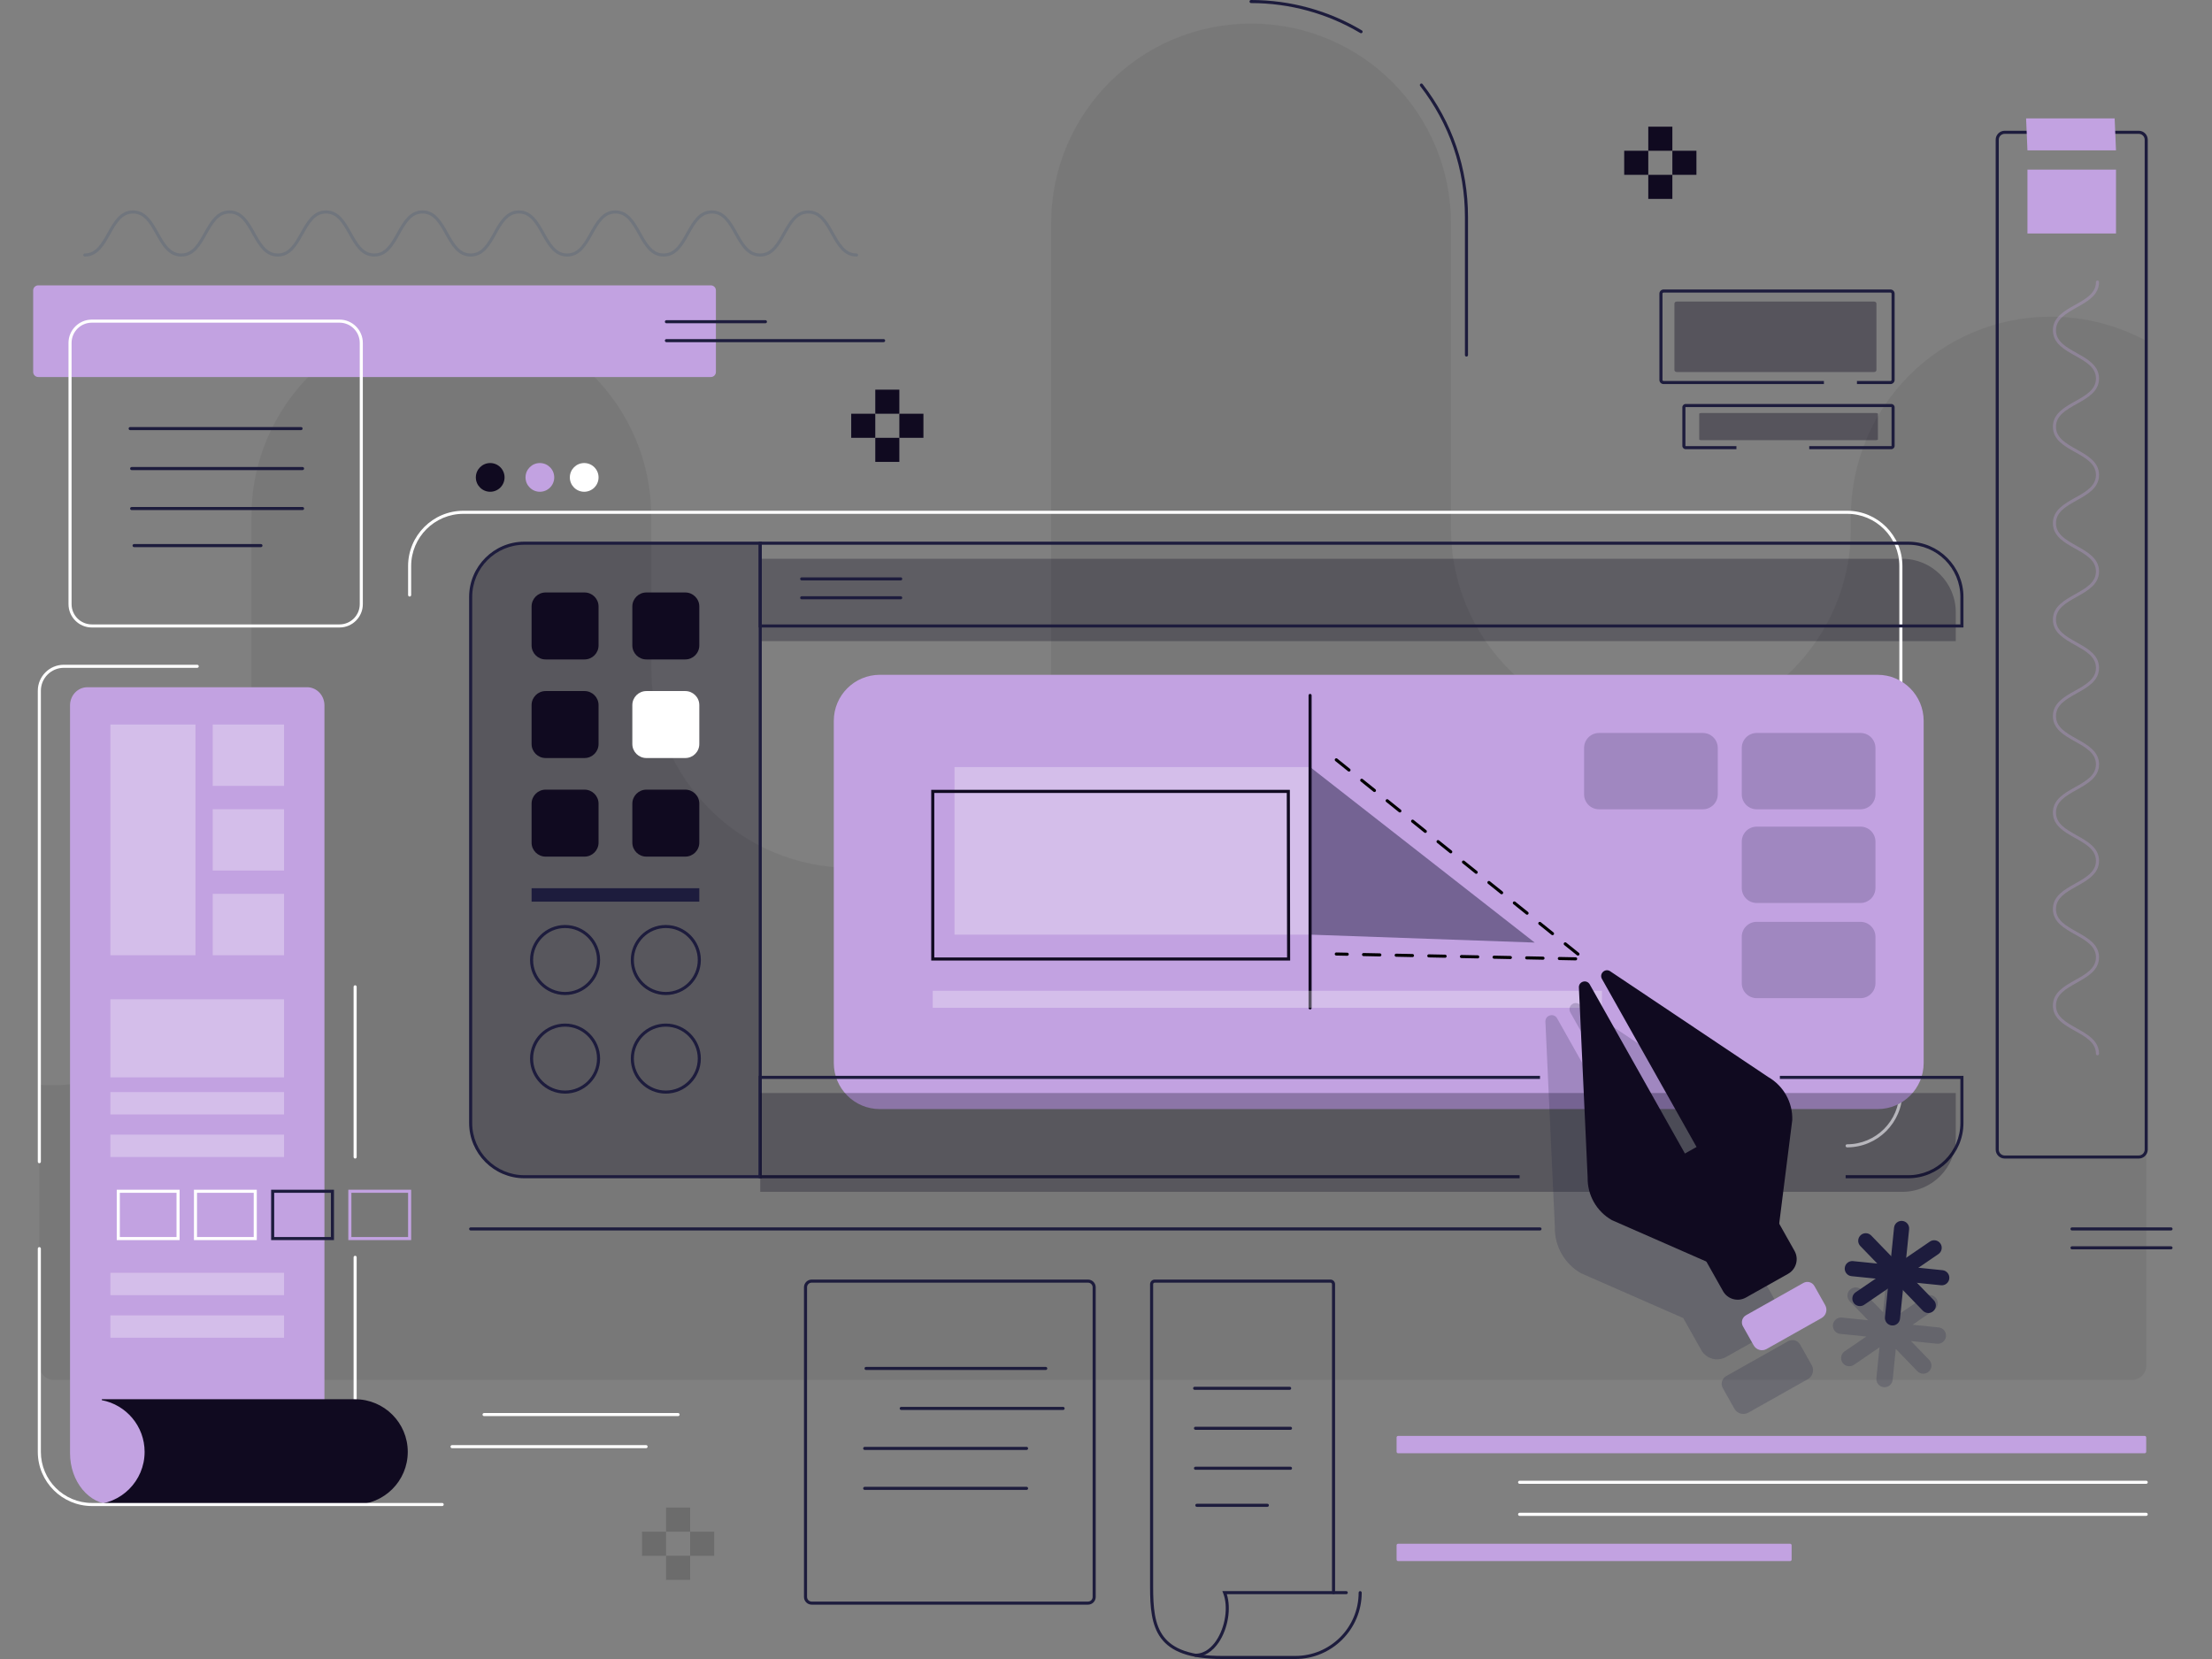 <svg width="400" height="300" viewBox="0 0 400 300" fill="none" xmlns="http://www.w3.org/2000/svg">
<rect x="0" y="0" width="400" height="300" fill="#808080" stroke="none"/>
<g clip-path="url(#clip0)">
<path opacity="0.07" fill-rule="evenodd" clip-rule="evenodd" d="M262.386 249.54H190.077V249.538H117.772V249.54H45.463V249.538H9.734C8.293 249.538 7.113 248.358 7.113 246.918V196.166C7.834 196.219 8.581 196.245 9.315 196.245C19.3 196.245 28.342 192.196 34.88 185.657C41.282 179.256 45.297 170.455 45.463 160.719V93.415C45.463 73.447 61.65 57.26 81.617 57.26C101.585 57.26 117.772 73.447 117.772 93.415V120.928C117.852 140.83 134.004 156.933 153.925 156.933C163.91 156.933 172.952 152.884 179.49 146.345C185.974 139.862 190.009 130.918 190.077 121.034V40.42C190.077 20.453 206.264 4.266 226.232 4.266C246.2 4.266 262.386 20.453 262.386 40.42V249.54ZM388.132 246.918V61.656C382.996 58.865 377.114 57.266 370.85 57.266C350.878 57.266 334.696 73.449 334.696 93.419V249.538H385.512C386.966 249.538 388.132 248.358 388.132 246.918ZM334.694 249.538V95.594C334.694 105.58 330.644 114.621 324.106 121.16C317.568 127.699 308.526 131.748 298.54 131.748C278.57 131.748 262.388 115.565 262.388 95.594V249.538H334.694Z" fill="#1A1A1A"/>
<path opacity="0.3" d="M137.474 98.228V212.79H94.831C89.465 212.79 85.111 208.436 85.111 203.068V107.949C85.111 102.577 89.465 98.228 94.831 98.228H137.474Z" fill="#100A20"/>
<path opacity="0.3" d="M353.666 110.717V115.935H137.474V101.047H343.996C349.334 101.047 353.666 105.373 353.666 110.717Z" fill="#100A20"/>
<path opacity="0.99" d="M158.279 74.816H153.926V79.17H158.279V74.816Z" fill="#100A20"/>
<path opacity="0.99" d="M166.985 74.816H162.632V79.17H166.985V74.816Z" fill="#100A20"/>
<path opacity="0.99" d="M162.632 79.17H158.279V83.523H162.632V79.17Z" fill="#100A20"/>
<path opacity="0.99" d="M162.632 70.463H158.279V74.816H162.632V70.463Z" fill="#100A20"/>
<path d="M298.062 27.262H293.708V31.615H298.062V27.262Z" fill="#100A20"/>
<path d="M306.768 27.262H302.416V31.615H306.768V27.262Z" fill="#100A20"/>
<path d="M302.416 31.615H298.062V35.969H302.416V31.615Z" fill="#100A20"/>
<path d="M302.416 22.908H298.062V27.262H302.416V22.908Z" fill="#100A20"/>
<path opacity="0.19" d="M120.446 276.979H116.093V281.333H120.446V276.979Z" fill="#1A1A1A"/>
<path opacity="0.19" d="M129.154 276.979H124.8V281.333H129.154V276.979Z" fill="#1A1A1A"/>
<path opacity="0.19" d="M124.8 281.332H120.446V285.686H124.8V281.332Z" fill="#1A1A1A"/>
<path opacity="0.19" d="M124.8 272.623H120.446V276.977H124.8V272.623Z" fill="#1A1A1A"/>
<path opacity="0.3" d="M379.292 190.836C379.138 190.836 379.014 190.711 379.014 190.558C379.014 188.539 377.192 187.518 375.264 186.437C373.28 185.326 371.23 184.176 371.23 181.832C371.23 179.488 373.28 178.338 375.264 177.227C377.192 176.146 379.014 175.125 379.014 173.106C379.014 171.088 377.192 170.067 375.264 168.987C373.28 167.875 371.23 166.726 371.23 164.382C371.23 162.038 373.28 160.889 375.264 159.778C377.192 158.697 379.014 157.676 379.014 155.658C379.014 153.641 377.192 152.621 375.264 151.54C373.28 150.429 371.23 149.28 371.23 146.937C371.23 144.593 373.28 143.444 375.264 142.333C377.192 141.252 379.014 140.232 379.014 138.214C379.014 136.196 377.192 135.176 375.264 134.095C373.28 132.984 371.23 131.835 371.23 129.492C371.23 127.148 373.28 125.999 375.264 124.888C377.192 123.808 379.014 122.787 379.014 120.77C379.014 118.752 377.192 117.732 375.264 116.651C373.28 115.541 371.23 114.392 371.23 112.048C371.23 109.705 373.28 108.556 375.264 107.445C377.192 106.364 379.014 105.344 379.014 103.326C379.014 101.309 377.192 100.288 375.264 99.208C373.28 98.097 371.23 96.948 371.23 94.605C371.23 92.261 373.28 91.113 375.264 90.002C377.192 88.922 379.014 87.902 379.014 85.885C379.014 83.868 377.192 82.847 375.264 81.767C373.28 80.656 371.23 79.507 371.23 77.165C371.23 74.821 373.28 73.672 375.264 72.561C377.192 71.481 379.014 70.46 379.014 68.443C379.014 66.426 377.192 65.406 375.264 64.326C373.28 63.215 371.23 62.066 371.23 59.723C371.23 57.38 373.28 56.23 375.264 55.119C377.192 54.039 379.014 53.018 379.014 51.001C379.014 50.847 379.138 50.723 379.292 50.723C379.446 50.723 379.57 50.847 379.57 51.001C379.57 53.344 377.52 54.493 375.536 55.604C373.608 56.685 371.786 57.705 371.786 59.723C371.786 61.74 373.608 62.76 375.536 63.84C377.52 64.951 379.57 66.1 379.57 68.443C379.57 70.786 377.52 71.935 375.536 73.046C373.608 74.127 371.786 75.147 371.786 77.165C371.786 79.181 373.608 80.202 375.536 81.282C377.52 82.393 379.57 83.541 379.57 85.885C379.57 88.228 377.52 89.376 375.536 90.487C373.608 91.567 371.786 92.588 371.786 94.605C371.786 96.622 373.608 97.642 375.536 98.723C377.52 99.834 379.57 100.983 379.57 103.326C379.57 105.669 377.52 106.819 375.536 107.93C373.608 109.01 371.786 110.031 371.786 112.048C371.786 114.066 373.608 115.086 375.536 116.166C377.52 117.277 379.57 118.426 379.57 120.77C379.57 123.113 377.52 124.262 375.536 125.373C373.608 126.453 371.786 127.474 371.786 129.492C371.786 131.509 373.608 132.53 375.536 133.61C377.52 134.722 379.57 135.871 379.57 138.214C379.57 140.558 377.52 141.707 375.536 142.818C373.608 143.899 371.786 144.919 371.786 146.937C371.786 148.954 373.608 149.975 375.536 151.055C377.52 152.166 379.57 153.315 379.57 155.658C379.57 158.002 377.52 159.151 375.536 160.262C373.608 161.343 371.786 162.364 371.786 164.382C371.786 166.4 373.608 167.421 375.536 168.502C377.52 169.613 379.57 170.762 379.57 173.106C379.57 175.451 377.52 176.6 375.536 177.712C373.608 178.793 371.786 179.814 371.786 181.832C371.786 183.85 373.608 184.871 375.536 185.952C377.52 187.064 379.57 188.213 379.57 190.558C379.57 190.711 379.446 190.836 379.292 190.836Z" fill="#C2A2E1"/>
<path opacity="0.2" d="M154.889 46.394C152.545 46.394 151.396 44.343 150.285 42.359C149.205 40.431 148.184 38.609 146.167 38.609C144.15 38.609 143.129 40.431 142.049 42.359C140.938 44.343 139.79 46.394 137.446 46.394C135.103 46.394 133.954 44.343 132.843 42.359C131.763 40.431 130.743 38.609 128.725 38.609C126.708 38.609 125.688 40.431 124.608 42.359C123.497 44.343 122.348 46.394 120.005 46.394C117.662 46.394 116.513 44.343 115.402 42.359C114.322 40.431 113.302 38.609 111.285 38.609C109.267 38.609 108.247 40.431 107.167 42.359C106.056 44.343 104.907 46.394 102.563 46.394C100.219 46.394 99.07 44.343 97.959 42.359C96.879 40.431 95.859 38.609 93.841 38.609C91.824 38.609 90.803 40.431 89.723 42.359C88.612 44.343 87.463 46.394 85.12 46.394C82.776 46.394 81.627 44.343 80.516 42.359C79.436 40.431 78.416 38.609 76.398 38.609C74.38 38.609 73.36 40.431 72.28 42.359C71.168 44.343 70.019 46.394 67.675 46.394C65.332 46.394 64.183 44.343 63.071 42.359C61.991 40.431 60.97 38.609 58.952 38.609C56.935 38.609 55.914 40.431 54.834 42.359C53.723 44.343 52.574 46.394 50.231 46.394C47.887 46.394 46.738 44.343 45.627 42.359C44.546 40.431 43.526 38.609 41.508 38.609C39.49 38.609 38.469 40.431 37.388 42.359C36.276 44.343 35.127 46.394 32.783 46.394C30.439 46.394 29.289 44.343 28.178 42.359C27.097 40.431 26.076 38.609 24.057 38.609C22.039 38.609 21.018 40.431 19.937 42.359C18.826 44.343 17.676 46.394 15.332 46.394C15.178 46.394 15.054 46.27 15.054 46.116C15.054 45.962 15.178 45.838 15.332 45.838C17.35 45.838 18.371 44.016 19.452 42.088C20.563 40.104 21.713 38.053 24.057 38.053C26.402 38.053 27.551 40.104 28.663 42.088C29.744 44.016 30.765 45.838 32.783 45.838C34.801 45.838 35.822 44.016 36.902 42.087C38.014 40.104 39.163 38.053 41.508 38.053C43.851 38.053 45 40.104 46.112 42.087C47.193 44.016 48.213 45.838 50.231 45.838C52.248 45.838 53.269 44.016 54.349 42.088C55.46 40.104 56.609 38.053 58.952 38.053C61.296 38.053 62.445 40.104 63.557 42.088C64.637 44.016 65.658 45.838 67.675 45.838C69.693 45.838 70.714 44.016 71.794 42.087C72.905 40.104 74.054 38.053 76.398 38.053C78.741 38.053 79.891 40.104 81.002 42.088C82.082 44.016 83.102 45.838 85.12 45.838C87.137 45.838 88.158 44.016 89.238 42.088C90.349 40.104 91.498 38.053 93.841 38.053C96.185 38.053 97.334 40.104 98.445 42.087C99.525 44.016 100.545 45.838 102.563 45.838C104.581 45.838 105.601 44.016 106.681 42.088C107.792 40.104 108.942 38.053 111.285 38.053C113.628 38.053 114.777 40.104 115.888 42.088C116.968 44.016 117.988 45.838 120.005 45.838C122.022 45.838 123.042 44.016 124.122 42.088C125.233 40.104 126.382 38.053 128.725 38.053C131.069 38.053 132.218 40.104 133.329 42.088C134.409 44.016 135.429 45.838 137.446 45.838C139.463 45.838 140.484 44.016 141.564 42.088C142.675 40.104 143.823 38.053 146.167 38.053C148.51 38.053 149.659 40.104 150.77 42.087C151.85 44.016 152.871 45.838 154.889 45.838C155.043 45.838 155.167 45.962 155.167 46.116C155.167 46.27 155.043 46.394 154.889 46.394Z" fill="#344F73"/>
<path d="M265.184 64.481C265.03 64.481 264.906 64.357 264.906 64.203V39.227C264.906 30.566 262.106 22.378 256.812 15.55C256.718 15.429 256.74 15.254 256.862 15.16C256.982 15.066 257.158 15.087 257.252 15.21C262.622 22.136 265.462 30.441 265.462 39.227V64.203C265.462 64.357 265.336 64.481 265.184 64.481Z" fill="#1D1C3D"/>
<path d="M246.126 6.012C246.076 6.012 246.028 6 245.984 5.973C240.03 2.429 233.2 0.556 226.232 0.556C226.078 0.556 225.954 0.432 225.954 0.278C225.954 0.124 226.078 0 226.232 0C233.3 0 240.228 1.9 246.268 5.495C246.4 5.574 246.444 5.745 246.364 5.876C246.312 5.964 246.22 6.012 246.126 6.012Z" fill="#1D1C3D"/>
<path d="M88.644 88.926C90.078 88.926 91.24 87.763 91.24 86.329C91.24 84.895 90.078 83.732 88.644 83.732C87.209 83.732 86.047 84.895 86.047 86.329C86.047 87.763 87.209 88.926 88.644 88.926Z" fill="#100A20"/>
<path d="M105.641 88.926C107.075 88.926 108.238 87.763 108.238 86.329C108.238 84.895 107.075 83.732 105.641 83.732C104.207 83.732 103.045 84.895 103.045 86.329C103.045 87.763 104.207 88.926 105.641 88.926Z" fill="white"/>
<path d="M97.628 88.926C99.062 88.926 100.224 87.763 100.224 86.329C100.224 84.895 99.062 83.732 97.628 83.732C96.194 83.732 95.031 84.895 95.031 86.329C95.031 87.763 96.194 88.926 97.628 88.926Z" fill="#C2A2E1"/>
<path d="M334.018 207.48C333.864 207.48 333.74 207.356 333.74 207.202C333.74 207.048 333.864 206.924 334.018 206.924C339.224 206.924 343.46 202.688 343.46 197.482V102.36C343.46 97.153 339.224 92.917 334.018 92.917H83.794C78.588 92.917 74.352 97.153 74.352 102.36V107.598C74.352 107.752 74.228 107.876 74.074 107.876C73.92 107.876 73.796 107.752 73.796 107.598V102.36C73.796 96.847 78.281 92.361 83.794 92.361H334.018C339.53 92.361 344.016 96.847 344.016 102.36V197.482C344.016 202.996 339.53 207.48 334.018 207.48Z" fill="white"/>
<path d="M47.189 98.939H24.247C24.093 98.939 23.968 98.815 23.968 98.661C23.968 98.507 24.093 98.383 24.247 98.383H47.189C47.343 98.383 47.467 98.507 47.467 98.661C47.467 98.815 47.343 98.939 47.189 98.939Z" fill="#1D1C3D"/>
<path d="M54.441 77.779H23.537C23.383 77.779 23.259 77.654 23.259 77.501C23.259 77.347 23.383 77.223 23.537 77.223H54.441C54.594 77.223 54.719 77.347 54.719 77.501C54.719 77.654 54.594 77.779 54.441 77.779Z" fill="#1D1C3D"/>
<path d="M54.711 85.009H23.807C23.653 85.009 23.529 84.885 23.529 84.731C23.529 84.578 23.653 84.453 23.807 84.453H54.711C54.864 84.453 54.989 84.578 54.989 84.731C54.989 84.885 54.864 85.009 54.711 85.009Z" fill="#1D1C3D"/>
<path d="M54.711 92.238H23.807C23.653 92.238 23.529 92.113 23.529 91.96C23.529 91.806 23.653 91.682 23.807 91.682H54.711C54.864 91.682 54.989 91.806 54.989 91.96C54.989 92.113 54.864 92.238 54.711 92.238Z" fill="#1D1C3D"/>
<path d="M339.528 200.558H159.108C154.507 200.558 150.776 196.827 150.776 192.226V130.357C150.776 125.756 154.507 122.025 159.108 122.025H339.528C344.13 122.025 347.86 125.756 347.86 130.357V192.226C347.86 196.827 344.13 200.558 339.528 200.558Z" fill="#C2A2E1"/>
<path d="M382.64 30.672H366.628V42.222H382.64V30.672Z" fill="#C2A2E1"/>
<path d="M128.547 68.176H6.913C6.409 68.176 6 67.767 6 67.263V52.514C6 52.01 6.409 51.602 6.913 51.602H128.547C129.051 51.602 129.459 52.01 129.459 52.514V67.263C129.459 67.767 129.051 68.176 128.547 68.176Z" fill="#C2A2E1"/>
<path d="M386.76 209.502H362.508C361.612 209.502 360.884 208.774 360.884 207.878V25.27C360.884 24.375 361.612 23.646 362.508 23.646H386.76C387.654 23.646 388.382 24.375 388.382 25.27V207.878C388.382 208.774 387.654 209.502 386.76 209.502ZM362.508 24.203C361.92 24.203 361.44 24.681 361.44 25.27V207.878C361.44 208.468 361.92 208.946 362.508 208.946H386.76C387.348 208.946 387.826 208.468 387.826 207.878V25.27C387.826 24.681 387.348 24.203 386.76 24.203H362.508Z" fill="#1D1C3D"/>
<path d="M274.794 213.069H137.194V194.545H278.48V195.101H137.75V212.513H274.794V213.069Z" fill="#1D1C3D"/>
<path d="M345.058 213.069H333.75V212.513H345.058C350.264 212.513 354.5 208.277 354.5 203.069V195.101H321.858V194.545H355.056V203.069C355.056 208.583 350.57 213.069 345.058 213.069Z" fill="#1D1C3D"/>
<path d="M392.588 222.505H374.682C374.528 222.505 374.404 222.381 374.404 222.227C374.404 222.073 374.528 221.949 374.682 221.949H392.588C392.742 221.949 392.866 222.073 392.866 222.227C392.866 222.381 392.742 222.505 392.588 222.505Z" fill="#1D1C3D"/>
<path d="M392.588 225.923H374.682C374.528 225.923 374.404 225.799 374.404 225.645C374.404 225.491 374.528 225.367 374.682 225.367H392.588C392.742 225.367 392.866 225.491 392.866 225.645C392.866 225.799 392.742 225.923 392.588 225.923Z" fill="#1D1C3D"/>
<path d="M138.413 58.457H120.507C120.353 58.457 120.229 58.332 120.229 58.178C120.229 58.025 120.353 57.9 120.507 57.9H138.413C138.567 57.9 138.691 58.025 138.691 58.178C138.691 58.332 138.567 58.457 138.413 58.457Z" fill="#1D1C3D"/>
<path d="M159.786 61.874H120.507C120.353 61.874 120.229 61.75 120.229 61.596C120.229 61.443 120.353 61.318 120.507 61.318H159.786C159.94 61.318 160.064 61.443 160.064 61.596C160.064 61.75 159.94 61.874 159.786 61.874Z" fill="#1D1C3D"/>
<path d="M162.878 104.959H144.971C144.817 104.959 144.693 104.834 144.693 104.681C144.693 104.527 144.817 104.402 144.971 104.402H162.878C163.031 104.402 163.156 104.527 163.156 104.681C163.156 104.834 163.031 104.959 162.878 104.959Z" fill="#1D1C3D"/>
<path d="M162.878 108.376H144.971C144.817 108.376 144.693 108.252 144.693 108.098C144.693 107.945 144.817 107.82 144.971 107.82H162.878C163.031 107.82 163.156 107.945 163.156 108.098C163.156 108.252 163.031 108.376 162.878 108.376Z" fill="#1D1C3D"/>
<path d="M278.48 222.505H85.111C84.957 222.505 84.833 222.381 84.833 222.227C84.833 222.073 84.957 221.949 85.111 221.949H278.48C278.634 221.949 278.758 222.073 278.758 222.227C278.758 222.381 278.634 222.505 278.48 222.505Z" fill="#1D1C3D"/>
<path d="M137.753 213.069H94.831C89.318 213.069 84.833 208.583 84.833 203.069V107.949C84.833 102.436 89.318 97.951 94.831 97.951H137.753V213.069ZM94.831 98.507C89.625 98.507 85.389 102.743 85.389 107.949V203.069C85.389 208.277 89.625 212.513 94.831 212.513H137.197V98.507H94.831Z" fill="#1D1C3D"/>
<path d="M105.698 119.248H98.668C97.265 119.248 96.127 118.111 96.127 116.707V109.678C96.127 108.274 97.265 107.137 98.668 107.137H105.698C107.101 107.137 108.239 108.274 108.239 109.678V116.707C108.239 118.111 107.101 119.248 105.698 119.248Z" fill="#100A20"/>
<path d="M123.917 119.248H116.887C115.484 119.248 114.346 118.111 114.346 116.707V109.678C114.346 108.274 115.484 107.137 116.887 107.137H123.917C125.32 107.137 126.458 108.274 126.458 109.678V116.707C126.458 118.111 125.32 119.248 123.917 119.248Z" fill="#100A20"/>
<path d="M105.698 137.076H98.668C97.265 137.076 96.127 135.939 96.127 134.536V127.506C96.127 126.102 97.265 124.965 98.668 124.965H105.698C107.101 124.965 108.239 126.102 108.239 127.506V134.536C108.239 135.939 107.101 137.076 105.698 137.076Z" fill="#100A20"/>
<path d="M123.917 137.076H116.887C115.484 137.076 114.346 135.939 114.346 134.536V127.506C114.346 126.102 115.484 124.965 116.887 124.965H123.917C125.32 124.965 126.458 126.102 126.458 127.506V134.536C126.458 135.939 125.32 137.076 123.917 137.076Z" fill="white"/>
<path d="M105.698 154.904H98.668C97.265 154.904 96.127 153.767 96.127 152.364V145.334C96.127 143.931 97.265 142.793 98.668 142.793H105.698C107.101 142.793 108.239 143.931 108.239 145.334V152.364C108.239 153.767 107.101 154.904 105.698 154.904Z" fill="#100A20"/>
<path d="M123.917 154.904H116.887C115.484 154.904 114.346 153.767 114.346 152.364V145.334C114.346 143.931 115.484 142.793 116.887 142.793H123.917C125.32 142.793 126.458 143.931 126.458 145.334V152.364C126.458 153.767 125.32 154.904 123.917 154.904Z" fill="#100A20"/>
<path d="M126.458 160.619H96.127V163.047H126.458V160.619Z" fill="#1D1C3D"/>
<path d="M102.183 179.933C98.691 179.933 95.85 177.092 95.85 173.6C95.85 170.107 98.691 167.266 102.183 167.266C105.676 167.266 108.517 170.107 108.517 173.6C108.517 177.092 105.676 179.933 102.183 179.933ZM102.183 167.822C98.998 167.822 96.406 170.414 96.406 173.6C96.406 176.785 98.998 179.377 102.183 179.377C105.369 179.377 107.961 176.785 107.961 173.6C107.961 170.414 105.369 167.822 102.183 167.822Z" fill="#1D1C3D"/>
<path d="M120.401 179.933C116.909 179.933 114.068 177.092 114.068 173.6C114.068 170.107 116.909 167.266 120.401 167.266C123.894 167.266 126.735 170.107 126.735 173.6C126.735 177.092 123.894 179.933 120.401 179.933ZM120.401 167.822C117.216 167.822 114.624 170.414 114.624 173.6C114.624 176.785 117.216 179.377 120.401 179.377C123.587 179.377 126.179 176.785 126.179 173.6C126.179 170.414 123.587 167.822 120.401 167.822Z" fill="#1D1C3D"/>
<path d="M102.183 197.761C98.691 197.761 95.85 194.92 95.85 191.427C95.85 187.935 98.691 185.094 102.183 185.094C105.676 185.094 108.517 187.935 108.517 191.427C108.517 194.92 105.676 197.761 102.183 197.761ZM102.183 185.65C98.998 185.65 96.406 188.242 96.406 191.427C96.406 194.613 98.998 197.205 102.183 197.205C105.369 197.205 107.961 194.613 107.961 191.427C107.961 188.242 105.369 185.65 102.183 185.65Z" fill="#1D1C3D"/>
<path d="M120.401 197.761C116.909 197.761 114.068 194.92 114.068 191.427C114.068 187.935 116.909 185.094 120.401 185.094C123.894 185.094 126.735 187.935 126.735 191.427C126.735 194.92 123.894 197.761 120.401 197.761ZM120.401 185.65C117.216 185.65 114.624 188.242 114.624 191.427C114.624 194.613 117.216 197.205 120.401 197.205C123.587 197.205 126.179 194.613 126.179 191.427C126.179 188.242 123.587 185.65 120.401 185.65Z" fill="#1D1C3D"/>
<path d="M64.219 257.27C64.065 257.27 63.941 257.146 63.941 256.992V227.362C63.941 227.208 64.065 227.084 64.219 227.084C64.372 227.084 64.497 227.208 64.497 227.362V256.992C64.497 257.146 64.372 257.27 64.219 257.27Z" fill="white"/>
<path d="M64.219 209.503C64.065 209.503 63.941 209.379 63.941 209.225V178.448C63.941 178.294 64.065 178.17 64.219 178.17C64.372 178.17 64.497 178.294 64.497 178.448V209.225C64.497 209.379 64.372 209.503 64.219 209.503Z" fill="white"/>
<path d="M7.113 210.347C6.959 210.347 6.835 210.223 6.835 210.069V124.908C6.835 122.318 8.942 120.211 11.532 120.211H35.665C35.819 120.211 35.943 120.335 35.943 120.489C35.943 120.643 35.819 120.767 35.665 120.767H11.532C9.249 120.767 7.391 122.625 7.391 124.908V210.069C7.391 210.223 7.266 210.347 7.113 210.347Z" fill="white"/>
<path d="M58.669 127.554V272.063H20.333C16.097 272.063 12.665 267.909 12.665 262.787V127.554C12.665 125.742 14.067 124.273 15.797 124.273H55.537C57.266 124.273 58.669 125.742 58.669 127.554Z" fill="#C2A2E1"/>
<path d="M73.737 262.547C73.737 267.801 69.472 272.061 64.218 272.061H16.632C21.885 272.061 26.15 267.801 26.15 262.547C26.15 257.899 22.815 254.029 18.411 253.195L18.412 253.029H64.218C69.472 253.029 73.737 257.289 73.737 262.547Z" fill="#100A20"/>
<path d="M79.961 272.34H16.631C11.229 272.34 6.835 267.948 6.835 262.548V225.794C6.835 225.64 6.959 225.516 7.113 225.516C7.266 225.516 7.391 225.64 7.391 225.794V262.548C7.391 267.642 11.536 271.784 16.631 271.784H79.961C80.114 271.784 80.239 271.908 80.239 272.062C80.239 272.216 80.114 272.34 79.961 272.34Z" fill="white"/>
<path d="M122.622 256.079H87.534C87.38 256.079 87.256 255.955 87.256 255.801C87.256 255.649 87.38 255.523 87.534 255.523H122.622C122.776 255.523 122.9 255.649 122.9 255.801C122.9 255.955 122.776 256.079 122.622 256.079Z" fill="white"/>
<path d="M116.832 261.878H81.743C81.59 261.878 81.466 261.754 81.466 261.6C81.466 261.448 81.59 261.322 81.743 261.322H116.832C116.985 261.322 117.11 261.448 117.11 261.6C117.11 261.754 116.985 261.878 116.832 261.878Z" fill="white"/>
<path d="M388.104 274.118H274.794C274.642 274.118 274.516 273.994 274.516 273.84C274.516 273.686 274.642 273.562 274.794 273.562H388.104C388.258 273.562 388.382 273.686 388.382 273.84C388.382 273.994 388.258 274.118 388.104 274.118Z" fill="white"/>
<path d="M388.104 268.32H274.794C274.642 268.32 274.516 268.196 274.516 268.042C274.516 267.888 274.642 267.764 274.794 267.764H388.104C388.258 267.764 388.382 267.888 388.382 268.042C388.382 268.196 388.258 268.32 388.104 268.32Z" fill="white"/>
<path d="M323.7 282.298H252.83C252.672 282.298 252.546 282.17 252.546 282.014V279.44C252.546 279.282 252.672 279.156 252.83 279.156H323.7C323.856 279.156 323.984 279.282 323.984 279.44V282.014C323.984 282.17 323.856 282.298 323.7 282.298Z" fill="#C2A2E1"/>
<path d="M387.82 262.798H252.83C252.672 262.798 252.546 262.672 252.546 262.514V259.94C252.546 259.784 252.672 259.656 252.83 259.656H387.82C387.976 259.656 388.104 259.784 388.104 259.94V262.514C388.104 262.672 387.976 262.798 387.82 262.798Z" fill="#C2A2E1"/>
<path d="M341.854 69.454H335.798V68.898H341.854C341.964 68.898 342.052 68.809 342.052 68.701V53.103C342.052 52.994 341.964 52.906 341.854 52.906H300.826C300.718 52.906 300.63 52.994 300.63 53.103V68.701C300.63 68.809 300.718 68.898 300.826 68.898H329.822V69.454H300.826C300.412 69.454 300.074 69.116 300.074 68.701V53.103C300.074 52.687 300.412 52.35 300.826 52.35H341.854C342.27 52.35 342.608 52.687 342.608 53.103V68.701C342.608 69.116 342.27 69.454 341.854 69.454Z" fill="#1D1C3D"/>
<path opacity="0.37" d="M328.434 67.27H303.204C302.976 67.27 302.79 67.106 302.79 66.905V54.899C302.79 54.697 302.976 54.533 303.204 54.533H338.906C339.134 54.533 339.32 54.697 339.32 54.899V66.905C339.32 67.106 339.134 67.27 338.906 67.27H333.636" fill="#100A20"/>
<path opacity="0.37" d="M329.958 79.592H307.64C307.438 79.592 307.274 79.529 307.274 79.452V74.828C307.274 74.75 307.438 74.688 307.64 74.688H339.22C339.422 74.688 339.586 74.75 339.586 74.828V79.452C339.586 79.529 339.422 79.592 339.22 79.592H334.56" fill="#100A20"/>
<path d="M342.008 81.226H327.166V80.67H342.008C342.032 80.67 342.052 80.65 342.052 80.626V73.653C342.052 73.629 342.032 73.609 342.008 73.609H304.822C304.798 73.609 304.778 73.629 304.778 73.653V80.626C304.778 80.65 304.798 80.67 304.822 80.67H314V81.226H304.822C304.49 81.226 304.222 80.957 304.222 80.626V73.653C304.222 73.322 304.49 73.053 304.822 73.053H342.008C342.338 73.053 342.608 73.322 342.608 73.653V80.626C342.608 80.957 342.338 81.226 342.008 81.226Z" fill="#1D1C3D"/>
<path opacity="0.3" d="M51.369 180.703H19.962V194.822H51.369V180.703Z" fill="white"/>
<path opacity="0.3" d="M35.347 131.02H19.962V172.731H35.347V131.02Z" fill="white"/>
<path opacity="0.3" d="M51.369 131.02H38.465V142.114H51.369V131.02Z" fill="white"/>
<path opacity="0.3" d="M51.369 146.328H38.465V157.423H51.369V146.328Z" fill="white"/>
<path opacity="0.3" d="M51.369 161.637H38.465V172.731H51.369V161.637Z" fill="white"/>
<path opacity="0.3" d="M51.369 197.482H19.962V201.524H51.369V197.482Z" fill="white"/>
<path opacity="0.3" d="M51.369 205.182H19.962V209.224H51.369V205.182Z" fill="white"/>
<path opacity="0.3" d="M51.369 230.162H19.962V234.206H51.369V230.162Z" fill="white"/>
<path opacity="0.3" d="M51.369 237.861H19.962V241.903H51.369V237.861Z" fill="white"/>
<path d="M32.478 224.249H21.112V215.141H32.478V224.249ZM21.668 223.693H31.922V215.697H21.668V223.693Z" fill="white"/>
<path d="M46.436 224.249H35.07V215.141H46.436V224.249ZM35.626 223.693H45.88V215.697H35.626V223.693Z" fill="white"/>
<path d="M60.394 224.249H49.028V215.141H60.394V224.249ZM49.584 223.693H59.838V215.697H49.584V223.693Z" fill="#1D1C3D"/>
<path d="M74.352 224.249H62.986V215.141H74.352V224.249ZM63.542 223.693H73.796V215.697H63.542V223.693Z" fill="#C2A2E1"/>
<path d="M355.056 113.472H137.194V97.951H345.056C350.57 97.951 355.056 102.436 355.056 107.949V113.472ZM137.75 112.915H354.498V107.949C354.498 102.743 350.264 98.507 345.056 98.507H137.75V112.915Z" fill="#1D1C3D"/>
<path d="M61.395 113.47H16.603C14.278 113.47 12.387 111.579 12.387 109.254V62.009C12.387 59.684 14.278 57.793 16.603 57.793H61.395C63.72 57.793 65.611 59.684 65.611 62.009V109.254C65.611 111.579 63.72 113.47 61.395 113.47ZM16.603 58.349C14.585 58.349 12.943 59.991 12.943 62.009V109.254C12.943 111.272 14.585 112.914 16.603 112.914H61.395C63.413 112.914 65.055 111.272 65.055 109.254V62.009C65.055 59.991 63.413 58.349 61.395 58.349H16.603Z" fill="white"/>
<path d="M196.748 290.173H146.775C146.009 290.173 145.385 289.549 145.385 288.783V232.781C145.385 232.013 146.009 231.389 146.775 231.389H196.748C197.515 231.389 198.138 232.013 198.138 232.781V288.783C198.138 289.549 197.515 290.173 196.748 290.173ZM146.775 231.947C146.316 231.947 145.941 232.321 145.941 232.781V288.783C145.941 289.243 146.316 289.617 146.775 289.617H196.748C197.208 289.617 197.582 289.243 197.582 288.783V232.781C197.582 232.321 197.208 231.947 196.748 231.947H146.775Z" fill="#1D1C3D"/>
<path d="M189.105 247.736H156.609C156.455 247.736 156.331 247.612 156.331 247.458C156.331 247.306 156.455 247.18 156.609 247.18H189.105C189.259 247.18 189.383 247.306 189.383 247.458C189.383 247.612 189.259 247.736 189.105 247.736Z" fill="#1D1C3D"/>
<path d="M192.242 254.966H162.972C162.818 254.966 162.694 254.842 162.694 254.688C162.694 254.534 162.818 254.41 162.972 254.41H192.242C192.396 254.41 192.52 254.534 192.52 254.688C192.52 254.842 192.396 254.966 192.242 254.966Z" fill="#1D1C3D"/>
<path d="M185.635 262.197H156.365C156.211 262.197 156.087 262.071 156.087 261.919C156.087 261.765 156.211 261.641 156.365 261.641H185.635C185.789 261.641 185.913 261.765 185.913 261.919C185.913 262.071 185.789 262.197 185.635 262.197Z" fill="#1D1C3D"/>
<path d="M185.635 269.423H156.365C156.211 269.423 156.087 269.299 156.087 269.145C156.087 268.991 156.211 268.867 156.365 268.867H185.635C185.789 268.867 185.913 268.991 185.913 269.145C185.913 269.299 185.789 269.423 185.635 269.423Z" fill="#1D1C3D"/>
<path d="M216.182 299.601C216.028 299.601 215.904 299.477 215.904 299.323C215.904 299.171 216.028 299.045 216.182 299.045C217.948 299.045 219.18 297.781 219.904 296.719C221.594 294.233 222.146 290.529 221.19 288.103L221.038 287.723H243.446C243.6 287.723 243.724 287.847 243.724 288.001C243.724 288.155 243.6 288.279 243.446 288.279H221.842C222.668 290.855 222.062 294.533 220.364 297.031C219.236 298.689 217.75 299.601 216.182 299.601Z" fill="#1D1C3D"/>
<path d="M234.242 300.001H221.014C208.93 300.001 207.968 294.347 207.968 286.957V232.225C207.968 231.765 208.344 231.389 208.804 231.389H240.59C241.048 231.389 241.424 231.765 241.424 232.225V288.001C241.424 288.155 241.298 288.279 241.146 288.279C240.992 288.279 240.868 288.155 240.868 288.001V232.225C240.868 232.071 240.742 231.947 240.59 231.947H208.804C208.65 231.947 208.526 232.071 208.526 232.225V286.957C208.526 294.269 209.422 299.445 221.014 299.445H234.242C240.552 299.445 245.686 294.311 245.686 288.001C245.686 287.847 245.81 287.723 245.964 287.723C246.118 287.723 246.242 287.847 246.242 288.001C246.242 294.617 240.858 300.001 234.242 300.001Z" fill="#1D1C3D"/>
<path d="M229.178 272.486H216.426C216.274 272.486 216.148 272.362 216.148 272.208C216.148 272.054 216.274 271.93 216.426 271.93H229.178C229.332 271.93 229.456 272.054 229.456 272.208C229.456 272.362 229.332 272.486 229.178 272.486Z" fill="#1D1C3D"/>
<path d="M233.208 251.327H216.032C215.878 251.327 215.754 251.201 215.754 251.049C215.754 250.895 215.878 250.771 216.032 250.771H233.208C233.362 250.771 233.486 250.895 233.486 251.049C233.486 251.201 233.362 251.327 233.208 251.327Z" fill="#1D1C3D"/>
<path d="M233.36 258.556H216.182C216.028 258.556 215.904 258.432 215.904 258.278C215.904 258.124 216.028 258 216.182 258H233.36C233.512 258 233.638 258.124 233.638 258.278C233.638 258.432 233.512 258.556 233.36 258.556Z" fill="#1D1C3D"/>
<path d="M233.36 265.786H216.182C216.028 265.786 215.904 265.662 215.904 265.508C215.904 265.354 216.028 265.23 216.182 265.23H233.36C233.512 265.23 233.638 265.354 233.638 265.508C233.638 265.662 233.512 265.786 233.36 265.786Z" fill="#1D1C3D"/>
<path d="M382.638 27.185H366.628L366.384 21.41H382.396L382.638 27.185Z" fill="#C2A2E1"/>
<path d="M284.928 173.666C284.926 173.666 284.924 173.666 284.922 173.666L281.972 173.607C281.818 173.604 281.696 173.477 281.698 173.323C281.702 173.17 281.832 173.045 281.982 173.051L284.932 173.11C285.086 173.114 285.208 173.24 285.206 173.394C285.202 173.546 285.078 173.666 284.928 173.666ZM279.026 173.547C279.024 173.547 279.022 173.547 279.022 173.547L276.07 173.488C275.916 173.484 275.794 173.358 275.798 173.204C275.802 173.051 275.932 172.918 276.082 172.932L279.032 172.991C279.186 172.994 279.308 173.121 279.304 173.275C279.302 173.426 279.178 173.547 279.026 173.547ZM273.126 173.428C273.124 173.428 273.122 173.428 273.12 173.428L270.17 173.369C270.016 173.366 269.894 173.239 269.898 173.085C269.9 172.932 270.03 172.816 270.18 172.813L273.132 172.872C273.284 172.875 273.406 173.002 273.404 173.156C273.4 173.307 273.276 173.428 273.126 173.428ZM267.224 173.309H267.22L264.268 173.25C264.116 173.247 263.992 173.12 263.996 172.966C264 172.813 264.13 172.689 264.28 172.694L267.23 172.753C267.384 172.756 267.506 172.883 267.502 173.037C267.5 173.188 267.376 173.309 267.224 173.309ZM261.324 173.19C261.322 173.19 261.32 173.19 261.318 173.19L258.368 173.131C258.214 173.128 258.092 173.001 258.096 172.847C258.098 172.694 258.23 172.562 258.378 172.575L261.33 172.634C261.482 172.638 261.606 172.764 261.602 172.918C261.598 173.07 261.474 173.19 261.324 173.19ZM255.422 173.071C255.422 173.071 255.42 173.071 255.418 173.071L252.468 173.012C252.314 173.009 252.192 172.882 252.194 172.728C252.198 172.575 252.33 172.46 252.478 172.456L255.428 172.515C255.582 172.519 255.704 172.645 255.7 172.799C255.698 172.951 255.574 173.071 255.422 173.071ZM249.522 172.953C249.52 172.953 249.518 172.953 249.516 172.953L246.566 172.893C246.412 172.89 246.29 172.763 246.294 172.609C246.296 172.456 246.428 172.333 246.576 172.337L249.528 172.396C249.682 172.4 249.804 172.527 249.8 172.68C249.796 172.832 249.672 172.953 249.522 172.953ZM243.622 172.834C243.62 172.834 243.618 172.834 243.616 172.834L241.638 172.794C241.484 172.79 241.362 172.664 241.366 172.51C241.37 172.357 241.494 172.231 241.65 172.238L243.626 172.278C243.78 172.281 243.902 172.408 243.9 172.561C243.896 172.713 243.772 172.834 243.622 172.834ZM285.346 172.805C285.284 172.805 285.222 172.785 285.17 172.744L282.87 170.895C282.752 170.799 282.732 170.624 282.828 170.504C282.926 170.384 283.1 170.366 283.22 170.462L285.52 172.311C285.638 172.407 285.658 172.582 285.562 172.702C285.506 172.77 285.426 172.805 285.346 172.805ZM280.744 169.108C280.684 169.108 280.622 169.088 280.57 169.046L278.27 167.197C278.152 167.101 278.132 166.926 278.228 166.806C278.324 166.686 278.5 166.668 278.62 166.764L280.92 168.613C281.038 168.709 281.058 168.884 280.962 169.004C280.906 169.072 280.826 169.108 280.744 169.108ZM276.146 165.41C276.084 165.41 276.022 165.39 275.97 165.349L273.67 163.5C273.55 163.404 273.532 163.228 273.628 163.109C273.724 162.989 273.898 162.971 274.018 163.066L276.32 164.915C276.438 165.011 276.458 165.187 276.362 165.306C276.306 165.374 276.226 165.41 276.146 165.41ZM271.544 161.712C271.484 161.712 271.422 161.692 271.37 161.651L269.07 159.802C268.95 159.706 268.932 159.531 269.028 159.411C269.124 159.291 269.298 159.273 269.418 159.368L271.72 161.217C271.838 161.313 271.858 161.489 271.762 161.608C271.706 161.676 271.626 161.712 271.544 161.712ZM266.944 158.014C266.884 158.014 266.822 157.994 266.77 157.953L264.47 156.104C264.35 156.008 264.332 155.833 264.428 155.713C264.524 155.593 264.698 155.575 264.818 155.671L267.118 157.52C267.238 157.616 267.258 157.791 267.162 157.911C267.106 157.979 267.026 158.014 266.944 158.014ZM262.344 154.317C262.282 154.317 262.222 154.297 262.17 154.255L259.87 152.406C259.75 152.31 259.732 152.135 259.828 152.015C259.924 151.895 260.1 151.877 260.218 151.973L262.518 153.822C262.638 153.918 262.658 154.093 262.56 154.213C262.506 154.281 262.426 154.317 262.344 154.317ZM257.744 150.619C257.684 150.619 257.622 150.599 257.57 150.558L255.27 148.709C255.15 148.613 255.132 148.437 255.228 148.318C255.324 148.197 255.498 148.179 255.618 148.275L257.918 150.124C258.038 150.22 258.058 150.395 257.962 150.515C257.906 150.583 257.826 150.619 257.744 150.619ZM253.144 146.921C253.082 146.921 253.022 146.901 252.97 146.86L250.67 145.011C250.55 144.915 250.532 144.74 250.628 144.62C250.724 144.5 250.898 144.482 251.018 144.578L253.318 146.426C253.438 146.523 253.458 146.698 253.36 146.817C253.306 146.886 253.226 146.921 253.144 146.921ZM248.544 143.223C248.482 143.223 248.422 143.203 248.37 143.162L246.07 141.313C245.95 141.217 245.932 141.042 246.028 140.922C246.124 140.803 246.298 140.784 246.418 140.88L248.718 142.729C248.838 142.825 248.856 143 248.76 143.12C248.706 143.188 248.624 143.223 248.544 143.223ZM243.944 139.526C243.882 139.526 243.82 139.506 243.77 139.464L241.47 137.616C241.35 137.519 241.332 137.344 241.428 137.225C241.524 137.105 241.698 137.087 241.818 137.182L244.118 139.031C244.238 139.127 244.256 139.302 244.16 139.422C244.106 139.49 244.024 139.526 243.944 139.526Z" fill="black"/>
<path opacity="0.3" d="M236.958 169.013H172.607V138.705H236.902L236.958 169.013Z" fill="white"/>
<path d="M233.302 173.696H168.395V142.832H233.246L233.302 173.696ZM168.951 173.14H232.746L232.69 143.388H168.951V173.14Z" fill="#100A20"/>
<path opacity="0.47" d="M277.522 170.448L236.96 169.013V138.705H236.906L277.522 170.448Z" fill="#1D1C3D"/>
<path d="M236.906 182.54C236.752 182.54 236.628 182.416 236.628 182.262V125.753C236.628 125.599 236.752 125.475 236.906 125.475C237.06 125.475 237.184 125.599 237.184 125.753V182.262C237.184 182.416 237.06 182.54 236.906 182.54Z" fill="#100A20"/>
<path opacity="0.3" d="M353.666 197.648V205.854C353.666 211.192 349.334 215.524 343.996 215.524H137.474V197.648H353.666Z" fill="#100A20"/>
<path opacity="0.2" d="M336.436 146.347H317.67C316.178 146.347 314.968 145.136 314.968 143.643V135.249C314.968 133.756 316.178 132.545 317.67 132.545H336.436C337.93 132.545 339.14 133.756 339.14 135.249V143.643C339.14 145.136 337.93 146.347 336.436 146.347Z" fill="#1D1C3D"/>
<path opacity="0.2" d="M307.924 146.347H289.158C287.664 146.347 286.454 145.136 286.454 143.643V135.249C286.454 133.756 287.664 132.545 289.158 132.545H307.924C309.416 132.545 310.628 133.756 310.628 135.249V143.643C310.628 145.136 309.416 146.347 307.924 146.347Z" fill="#1D1C3D"/>
<path opacity="0.2" d="M336.436 163.286H317.67C316.178 163.286 314.968 162.076 314.968 160.583V152.188C314.968 150.695 316.178 149.484 317.67 149.484H336.436C337.93 149.484 339.14 150.695 339.14 152.188V160.583C339.14 162.076 337.93 163.286 336.436 163.286Z" fill="#1D1C3D"/>
<path opacity="0.2" d="M336.436 180.499H317.67C316.178 180.499 314.968 179.289 314.968 177.795V169.401C314.968 167.908 316.178 166.697 317.67 166.697H336.436C337.93 166.697 339.14 167.908 339.14 169.401V177.795C339.14 179.289 337.93 180.499 336.436 180.499Z" fill="#1D1C3D"/>
<path opacity="0.3" d="M289.686 179.162H168.673V182.243H289.686V179.162Z" fill="white"/>
<path opacity="0.2" d="M320.372 240.744C321.954 239.852 322.516 237.848 321.624 236.266L318.626 230.94L321.186 210.656C321.28 207.218 319.486 204.004 316.508 202.282L285.52 181.542C284.522 180.964 283.4 182.074 283.966 183.079L302.466 215.944L300.194 217.222L281.576 184.15C281.01 183.145 279.48 183.529 279.456 184.682L281.168 221.902C281.096 225.342 282.912 228.544 285.9 230.244L304.386 238.35L307.644 244.138C308.534 245.72 310.538 246.28 312.12 245.388L320.372 240.744Z" fill="#1D1C3D"/>
<path opacity="0.2" d="M325.518 243.138C325.088 242.374 324.12 242.102 323.356 242.532L312.14 248.846C311.376 249.276 311.106 250.244 311.536 251.008L313.64 254.744C314.14 255.634 315.27 255.95 316.162 255.45L326.916 249.396C327.806 248.894 328.122 247.764 327.62 246.874L325.518 243.138Z" fill="#1D1C3D"/>
<path opacity="0.2" d="M350.57 240.04L345.85 239.56L349.766 236.882C350.442 236.422 350.616 235.5 350.154 234.826C349.692 234.15 348.772 233.978 348.096 234.438L343.466 237.604L344.034 232.022C344.116 231.21 343.524 230.484 342.71 230.4C341.898 230.318 341.17 230.91 341.088 231.724L340.522 237.29L336.622 233.258C336.054 232.67 335.118 232.654 334.53 233.222C333.942 233.79 333.926 234.728 334.494 235.316L337.808 238.742L333.072 238.26C332.258 238.178 331.532 238.77 331.448 239.582C331.366 240.396 331.958 241.122 332.772 241.206L337.492 241.686L333.574 244.362C332.9 244.824 332.726 245.744 333.188 246.42C333.648 247.094 334.57 247.268 335.244 246.806L339.876 243.642L339.308 249.222C339.226 250.036 339.818 250.762 340.63 250.844C341.444 250.928 342.17 250.334 342.254 249.522L342.822 243.928L346.722 247.96C347.29 248.548 348.226 248.564 348.814 247.996C349.402 247.428 349.418 246.49 348.85 245.902L345.566 242.506L350.27 242.986C351.084 243.068 351.81 242.476 351.892 241.662C351.976 240.848 351.384 240.122 350.57 240.04Z" fill="#1D1C3D"/>
<path d="M285.512 178.502L287.096 212.921C287.03 216.099 288.708 219.061 291.472 220.635L311.52 229.425C313.544 230.577 315.802 228.331 314.658 226.301L287.474 178.01C286.95 177.08 285.534 177.436 285.512 178.502Z" fill="#100A20"/>
<path d="M291.12 175.598L319.776 194.777C322.528 196.369 324.188 199.341 324.1 202.521L321.11 226.219C321.062 227.995 318.706 228.577 317.836 227.031L289.682 177.019C289.16 176.09 290.198 175.064 291.12 175.598Z" fill="#100A20"/>
<path d="M323.35 230.343L315.718 234.637C314.256 235.461 312.402 234.943 311.578 233.481L299.282 211.637L312.21 204.359L324.508 226.203C325.33 227.665 324.812 229.519 323.35 230.343Z" fill="#100A20"/>
<path d="M329.4 238.344L319.456 243.942C318.632 244.406 317.588 244.114 317.124 243.29L315.178 239.836C314.78 239.128 315.032 238.234 315.738 237.836L326.108 231.998C326.814 231.6 327.71 231.85 328.106 232.558L330.052 236.012C330.516 236.836 330.224 237.88 329.4 238.344Z" fill="#C2A2E1"/>
<path d="M342.082 239.685C341.33 239.609 340.784 238.937 340.86 238.185L342.506 222.003C342.582 221.251 343.254 220.704 344.006 220.781C344.758 220.857 345.306 221.529 345.23 222.281L343.584 238.461C343.506 239.213 342.834 239.761 342.082 239.685Z" fill="#1D1C3D"/>
<path d="M335.198 235.592C335.626 236.216 336.476 236.376 337.102 235.95L350.53 226.774C351.154 226.348 351.314 225.496 350.888 224.872C350.462 224.248 349.61 224.088 348.986 224.514L335.556 233.69C334.932 234.116 334.772 234.968 335.198 235.592Z" fill="#1D1C3D"/>
<path d="M336.44 223.389C336.984 222.863 337.85 222.877 338.376 223.421L349.682 235.113C350.208 235.657 350.192 236.523 349.65 237.049C349.106 237.575 348.24 237.559 347.714 237.017L336.408 225.323C335.882 224.781 335.898 223.913 336.44 223.389Z" fill="#1D1C3D"/>
<path d="M333.592 229.27C333.516 230.022 334.062 230.694 334.814 230.77L350.996 232.416C351.748 232.494 352.42 231.946 352.496 231.194C352.572 230.442 352.024 229.77 351.272 229.694L335.092 228.048C334.34 227.97 333.668 228.518 333.592 229.27Z" fill="#1D1C3D"/>
</g>
<defs>
<clipPath id="clip0">
<rect width="400" height="300" fill="white"/>
</clipPath>
</defs>
</svg>
